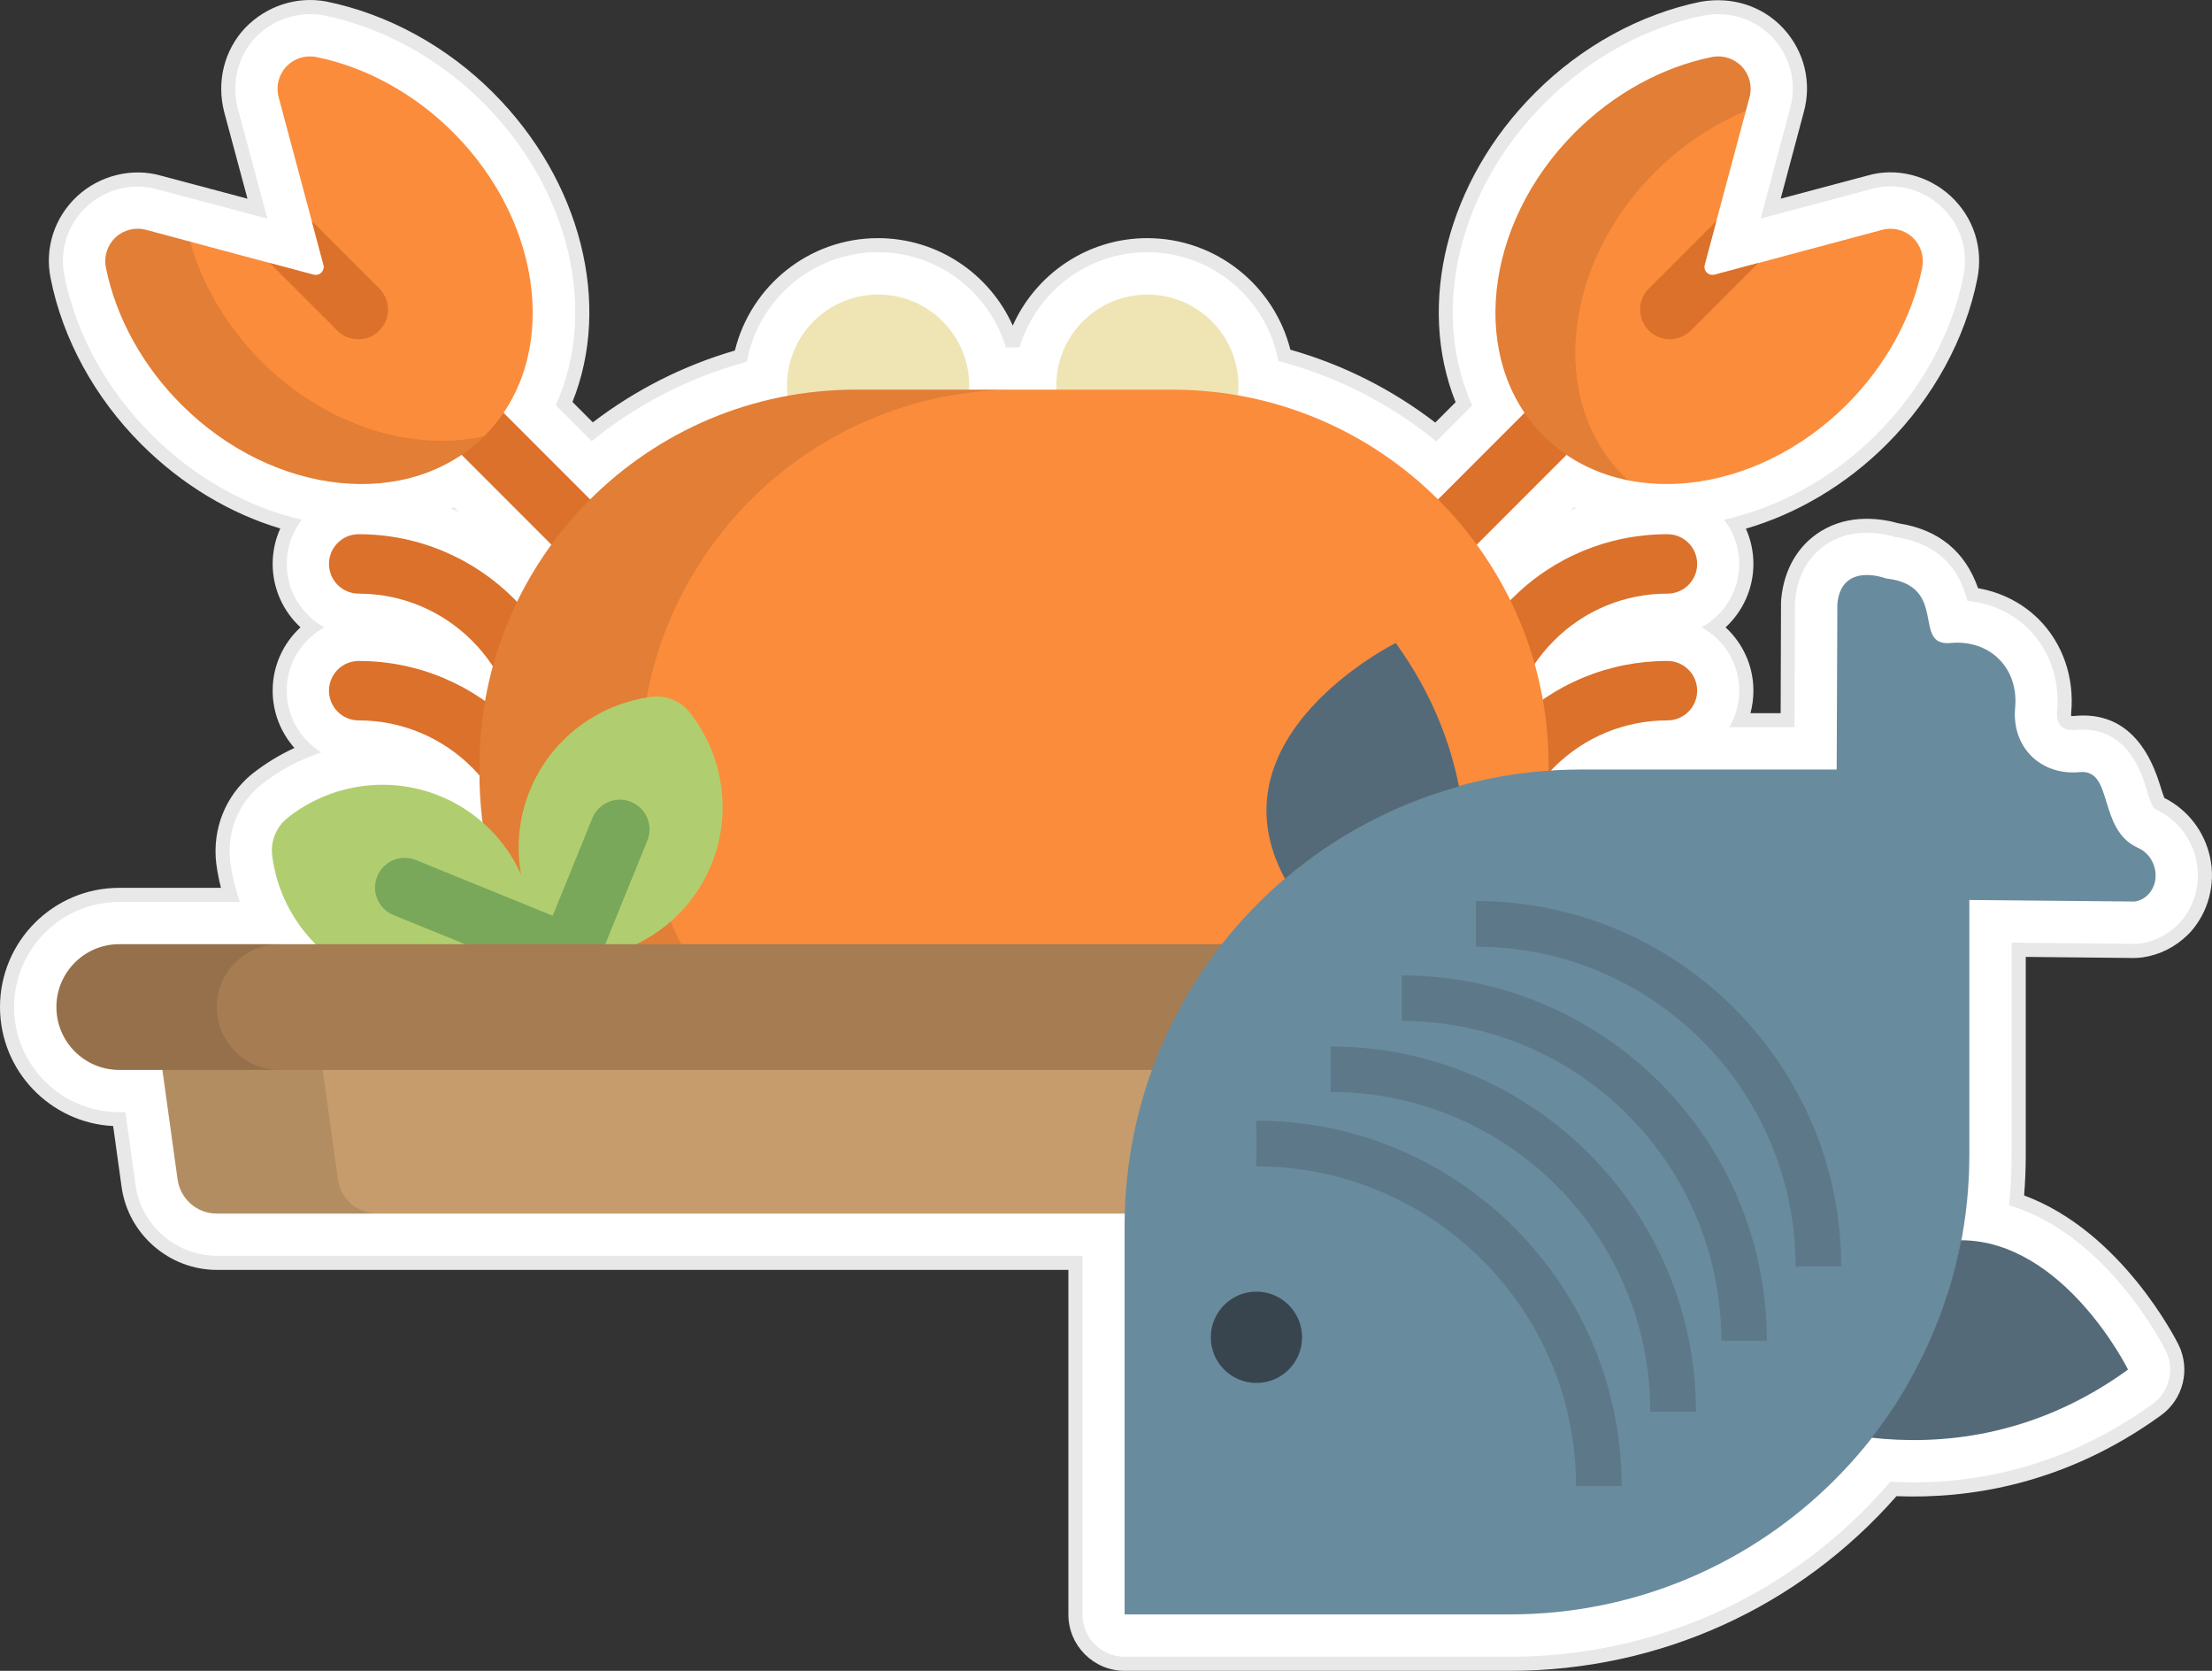 <?xml version="1.0" encoding="utf-8"?>
<!-- Generator: Adobe Illustrator 16.0.0, SVG Export Plug-In . SVG Version: 6.00 Build 0)  -->
<!DOCTYPE svg PUBLIC "-//W3C//DTD SVG 1.1//EN" "http://www.w3.org/Graphics/SVG/1.1/DTD/svg11.dtd">
<svg version="1.1" id="Layer_1" xmlns="http://www.w3.org/2000/svg" xmlns:xlink="http://www.w3.org/1999/xlink" x="0px" y="0px"
	 width="78.531px" height="59.301px" viewBox="0 0 78.531 59.301" enable-background="new 0 0 78.531 59.301" xml:space="preserve">
<rect x="0" y="0" width="78.531" height="59.301" fill="#333333" stroke="none"/>
<g>
	<g>
		<g>
			<g>
				<g>
					<path fill="#E8E8E8" d="M53.6,59.301H39.93c-1.104,0-2-0.896-2-2V45.071H7.7c-1.686,0-3.139-1.257-3.38-2.924l-0.303-2.182
						C1.783,39.854,0,38.002,0,35.741c0-2.333,1.897-4.23,4.229-4.23h3.615c-0.072-0.283-0.128-0.573-0.167-0.867
						c-0.144-1.227,0.329-2.398,1.26-3.166c0.474-0.375,0.983-0.686,1.516-0.932c-0.48-0.542-0.773-1.255-0.773-2.035
						c0-0.888,0.381-1.688,0.988-2.246c-0.607-0.56-0.988-1.363-0.988-2.254c0-0.446,0.097-0.871,0.27-1.254
						c-1.766-0.528-3.479-1.538-4.934-2.992c-1.651-1.649-2.794-3.74-3.218-5.886C1.579,8.813,1.929,7.721,2.735,6.968
						C3.547,6.216,4.699,5.939,5.737,6.24l3.049,0.812L7.958,3.971C7.683,2.889,7.961,1.787,8.697,0.997
						c0.759-0.788,1.829-1.137,2.883-0.945c2.197,0.448,4.283,1.595,5.924,3.235c3.152,3.152,4.207,7.524,2.82,10.979l0.723,0.724
						c1.514-1.156,3.218-2.019,5.043-2.549c0.562-2.287,2.626-3.989,5.08-3.989c2.129,0,3.966,1.276,4.785,3.104
						c0.817-1.827,2.649-3.104,4.774-3.104c2.447,0,4.509,1.688,5.082,3.959c1.866,0.53,3.605,1.405,5.145,2.587l0.722-0.723
						c-1.388-3.465-0.328-7.842,2.83-10.99c1.642-1.642,3.729-2.787,5.874-3.224c1.113-0.195,2.19,0.154,2.921,0.937
						c0.759,0.816,1.031,1.937,0.731,2.998l-0.816,3.056l3.087-0.822c1.004-0.293,2.15-0.012,2.956,0.737
						c0.808,0.753,1.158,1.845,0.939,2.922c-0.423,2.138-1.566,4.229-3.217,5.878c-1.443,1.443-3.187,2.468-5,2.997
						c0.171,0.381,0.267,0.804,0.267,1.248c0,0.891-0.382,1.694-0.988,2.254c0.606,0.558,0.988,1.358,0.988,2.246
						c0,0.276-0.037,0.545-0.105,0.8h1.072l0.013-3.887c0-0.063,0.004-0.128,0.01-0.191c0.104-1.041,0.603-1.886,1.403-2.379
						c1.048-0.645,2.205-0.439,2.758-0.281c1.419,0.22,2.366,0.992,2.825,2.303c0.821,0.143,1.574,0.523,2.156,1.105
						c0.848,0.85,1.268,2.058,1.149,3.316c-0.006,0.062,0,0.104,0.005,0.122c0.005-0.009,0.046-0.003,0.108-0.009
						c1.477-0.144,2.506,0.696,3.047,2.467c0.042,0.137,0.101,0.329,0.148,0.442c0.83,0.416,1.43,1.194,1.624,2.111
						c0.202,0.951-0.06,1.942-0.698,2.65c-0.025,0.027-0.051,0.054-0.076,0.08c-0.452,0.448-1.014,0.731-1.624,0.819
						c-0.102,0.015-0.201,0.019-0.306,0.021l-3.84-0.039v7.029c0,0.479-0.02,0.96-0.058,1.438c3.445,1.274,5.383,5.099,5.479,5.292
						c0.435,0.875,0.174,1.936-0.617,2.509c-3.402,2.465-6.836,2.973-9.394,2.872C63.856,57.055,58.911,59.301,53.6,59.301z
						 M41.93,55.301H53.6c4.438,0,8.546-2.005,11.273-5.5c0.428-0.548,1.104-0.842,1.801-0.757c1.562,0.176,3.763,0.09,6.077-1.064
						c-0.788-0.97-1.909-1.952-3.133-1.959c-0.595-0.003-1.157-0.271-1.534-0.731c-0.378-0.46-0.53-1.064-0.418-1.648
						c0.169-0.87,0.254-1.762,0.254-2.649v-9.05c0-0.534,0.214-1.046,0.593-1.421c0.379-0.376,0.872-0.622,1.428-0.579l3.259,0.033
						c-0.096-0.215-0.171-0.422-0.232-0.608c-0.863-0.127-1.658-0.515-2.268-1.123c-0.848-0.848-1.268-2.057-1.15-3.316
						c0.006-0.063,0-0.104-0.005-0.123c-0.005,0.009-0.046,0.003-0.109,0.009c-0.502,0.047-1.497,0.013-2.214-0.806l-0.011,3.311
						c-0.004,1.102-0.898,1.993-2,1.993h-9.09c-0.304,0-0.599,0.009-0.894,0.033c-0.787,0.074-1.538-0.337-1.919-1.028
						c-0.356-0.647-0.325-1.434,0.07-2.048c-0.305-0.296-0.513-0.686-0.583-1.118c-0.05-0.31-0.125-0.63-0.234-1.006
						c-0.113-0.387-0.106-0.793,0.013-1.169c-0.317-0.186-0.581-0.453-0.747-0.79c-0.286-0.58-0.628-1.146-1.015-1.679
						c-0.191-0.264-0.311-0.561-0.357-0.865c-0.298-0.093-0.578-0.256-0.814-0.491c-1.66-1.65-3.748-2.74-6.041-3.149
						c-1.021-0.182-1.732-1.113-1.641-2.146c0.005-0.053,0.012-0.11,0.012-0.164c0-0.683-0.557-1.239-1.24-1.239
						c-0.662,0-1.203,0.53-1.229,1.191c0.05,0.524-0.109,1.049-0.447,1.459c-0.38,0.462-0.946,0.729-1.544,0.729h-3.11
						c-0.604,0-1.177-0.273-1.557-0.744c-0.33-0.409-0.484-0.93-0.435-1.447c-0.032-0.666-0.575-1.188-1.238-1.188
						c-0.679,0-1.23,0.557-1.23,1.24c0,0.055,0.007,0.11,0.012,0.166c0.084,1.023-0.618,1.974-1.628,2.16
						c-2.258,0.416-4.32,1.497-5.967,3.125c-0.235,0.232-0.514,0.396-0.81,0.487c-0.047,0.311-0.167,0.612-0.362,0.881
						c-0.389,0.531-0.739,1.112-1.042,1.726c-0.166,0.337-0.422,0.616-0.732,0.811c0.116,0.376,0.121,0.783,0.006,1.168
						c-0.087,0.288-0.16,0.613-0.224,0.996c-0.071,0.427-0.277,0.811-0.578,1.104c0.263,0.346,0.405,0.77,0.405,1.206
						c0,0.453,0.031,0.925,0.094,1.402c0.107,0.822-0.306,1.626-1.036,2.02c-0.73,0.393-1.627,0.293-2.256-0.249
						c-0.296-0.256-0.612-0.451-0.941-0.58c-1.065-0.433-2.254-0.312-3.187,0.301c0.136,0.623,0.455,1.211,0.93,1.69
						c0.566,0.574,0.733,1.433,0.423,2.177c-0.312,0.745-1.039,1.229-1.846,1.229H4.229C4.105,35.511,4,35.616,4,35.741
						c0,0.124,0.105,0.229,0.229,0.229h1.53c0.998,0,1.844,0.736,1.981,1.725l0.468,3.376h31.73c0.555,0,1.084,0.23,1.463,0.636
						c0.378,0.406,0.571,0.95,0.532,1.504c-0.007,0.095-0.005,0.198-0.005,0.3V55.301z M76.713,28.259
						c0.001,0.001,0.002,0.001,0.004,0.002C76.715,28.26,76.714,28.26,76.713,28.259z M6.163,10.494
						c0.386,0.884,0.959,1.721,1.681,2.441c2.239,2.241,5.431,2.904,7.421,1.551c0.204-0.139,0.427-0.234,0.655-0.29
						c0.055-0.239,0.153-0.472,0.299-0.685c1.355-1.981,0.691-5.161-1.543-7.396c-0.723-0.723-1.564-1.299-2.453-1.688l1.198,4.454
						c0.013,0.045,0.023,0.09,0.032,0.136c0.138,0.705-0.056,1.424-0.531,1.974c-0.031,0.036-0.063,0.071-0.098,0.104
						c-0.597,0.596-1.468,0.813-2.276,0.57L6.163,10.494z M58.055,15.058c0.047,0.006,0.095,0.014,0.142,0.023
						c1.957,0.393,4.241-0.427,5.959-2.145c0.724-0.724,1.298-1.562,1.684-2.444l-4.449,1.19c-0.748,0.225-1.619,0.007-2.214-0.588
						c-0.03-0.03-0.061-0.062-0.089-0.095c-0.526-0.6-0.708-1.408-0.486-2.163l1.18-4.411c-0.876,0.387-1.721,0.964-2.446,1.689
						c-2.24,2.233-2.905,5.418-1.55,7.411c0.141,0.208,0.238,0.434,0.293,0.667c0.261,0.061,0.512,0.175,0.736,0.342
						c0.022,0.014,0.047,0.027,0.053,0.031c0.178,0.109,0.36,0.205,0.552,0.287c0.084,0.036,0.139,0.052,0.194,0.07
						c0.158,0.059,0.239,0.079,0.319,0.103C57.974,15.038,58.015,15.048,58.055,15.058z M56.915,14.617
						c0.001,0,0.002,0.001,0.003,0.001C56.917,14.618,56.916,14.617,56.915,14.617z M56.913,14.615
						C56.914,14.615,56.914,14.615,56.913,14.615C56.914,14.615,56.914,14.615,56.913,14.615z M39.473,13.449
						c0.004,0.019,0.007,0.036,0.01,0.054C39.479,13.486,39.477,13.468,39.473,13.449z M39.473,13.446c0,0.001,0,0.002,0,0.003
						C39.473,13.448,39.473,13.447,39.473,13.446z M32.444,13.409c0,0.001,0,0.002,0,0.003
						C32.444,13.411,32.444,13.41,32.444,13.409z M4.663,10.093c0.01,0.004,0.021,0.006,0.031,0.009L4.663,10.093z M67.376,10.082
						l-0.038,0.011C67.351,10.089,67.363,10.086,67.376,10.082z M62.471,9.847l-0.02,0.071C62.459,9.895,62.465,9.87,62.471,9.847z
						 M66.278,9.103c0,0.002-0.001,0.004-0.001,0.006C66.277,9.106,66.278,9.104,66.278,9.103z M5.719,9.09
						C5.72,9.093,5.721,9.097,5.721,9.1C5.721,9.097,5.72,9.093,5.719,9.09z M60.39,7.81c-0.032,0.008-0.063,0.017-0.096,0.026
						L60.39,7.81z M11.564,7.797l0.089,0.023C11.624,7.812,11.594,7.804,11.564,7.797z M60.176,2.939
						c-0.002,0.007-0.004,0.015-0.006,0.022L60.176,2.939z"/>
				</g>
			</g>
			<g>
				<g>
					<path fill="#FFFFFF" d="M53.6,58.801H39.93c-0.828,0-1.5-0.672-1.5-1.5V44.571H7.7c-1.439,0-2.68-1.073-2.885-2.495
						l-0.362-2.605H4.229c-2.057,0-3.729-1.673-3.729-3.729s1.673-3.73,3.729-3.73h4.29c-0.165-0.46-0.281-0.939-0.347-1.433
						c-0.122-1.05,0.283-2.056,1.083-2.715c0.657-0.52,1.389-0.908,2.157-1.16c-0.739-0.449-1.233-1.264-1.233-2.192
						c0-0.97,0.544-1.814,1.342-2.245c-0.798-0.434-1.342-1.281-1.342-2.255c0-0.59,0.201-1.133,0.538-1.565
						c-1.904-0.44-3.783-1.468-5.349-3.034c-1.582-1.58-2.676-3.58-3.081-5.629c-0.184-0.896,0.11-1.816,0.788-2.448
						c0.682-0.635,1.646-0.866,2.521-0.613l3.896,1.035L8.441,3.841C8.209,2.932,8.443,2.003,9.063,1.338
						c0.637-0.662,1.537-0.952,2.429-0.794c2.09,0.427,4.086,1.524,5.658,3.097c3.102,3.102,4.085,7.426,2.581,10.74l1.276,1.276
						c1.625-1.318,3.494-2.274,5.508-2.816c0.401-2.209,2.336-3.89,4.654-3.89c2.141,0,3.955,1.427,4.541,3.38h0.487
						c0.585-1.953,2.396-3.38,4.531-3.38c2.313,0,4.246,1.666,4.658,3.862c2.056,0.539,3.958,1.508,5.607,2.852l1.275-1.275
						c-1.505-3.324-0.517-7.653,2.591-10.751c1.573-1.573,3.569-2.671,5.62-3.088c0.938-0.172,1.843,0.131,2.455,0.787
						c0.639,0.688,0.868,1.629,0.616,2.521l-1.041,3.897l3.921-1.045c0.844-0.248,1.809-0.011,2.488,0.62
						c0.679,0.633,0.973,1.551,0.789,2.457c-0.404,2.043-1.499,4.042-3.08,5.622c-1.551,1.552-3.461,2.599-5.418,3.035
						c0.337,0.433,0.538,0.976,0.538,1.564c0,0.974-0.544,1.821-1.342,2.255c0.798,0.431,1.342,1.275,1.342,2.245
						c0,0.475-0.129,0.919-0.354,1.3h2.318l0.015-4.385c0-0.048,0.003-0.096,0.008-0.144c0.118-1.19,0.782-1.766,1.167-2.003
						c0.91-0.558,1.934-0.354,2.391-0.217c1.836,0.271,2.36,1.495,2.554,2.266c0.835,0.08,1.604,0.43,2.18,1.006
						c0.742,0.743,1.109,1.807,1.005,2.917c-0.021,0.222,0.029,0.405,0.141,0.517s0.294,0.162,0.517,0.141
						c1.809-0.172,2.332,1.49,2.523,2.114c0.078,0.259,0.198,0.65,0.298,0.694c0.748,0.333,1.292,1.011,1.463,1.817
						c0.169,0.795-0.049,1.622-0.581,2.212c-0.018,0.021-0.037,0.04-0.057,0.06c-0.38,0.378-0.832,0.606-1.343,0.68
						c-0.075,0.011-0.143,0.016-0.229,0.016l-4.345-0.044v7.534c0,0.596-0.03,1.192-0.092,1.785c3.481,1.05,5.47,4.977,5.565,5.168
						c0.325,0.656,0.13,1.452-0.464,1.882c-3.396,2.461-6.82,2.9-9.318,2.766C63.726,56.548,58.847,58.801,53.6,58.801z
						 M41.43,55.801H53.6c4.592,0,8.845-2.075,11.668-5.692c0.321-0.411,0.824-0.63,1.351-0.567
						c1.754,0.193,4.275,0.079,6.886-1.395c-0.854-1.182-2.271-2.617-3.883-2.626c-0.446-0.003-0.868-0.203-1.151-0.549
						c-0.282-0.345-0.397-0.798-0.312-1.236c0.174-0.901,0.263-1.824,0.263-2.744v-9.05c0-0.4,0.16-0.784,0.444-1.066
						c0.281-0.277,0.661-0.434,1.056-0.434c0.005,0,0.01,0,0.016,0l4.132,0.042c-0.404-0.543-0.589-1.146-0.722-1.579
						c-0.876-0.058-1.689-0.412-2.293-1.015c-0.742-0.743-1.109-1.806-1.006-2.917c0.021-0.223-0.029-0.406-0.141-0.518
						s-0.294-0.159-0.518-0.141c-0.741,0.076-2.037-0.103-2.403-2.037c-0.014-0.069-0.031-0.161-0.048-0.232
						c-0.035-0.008-0.082-0.016-0.144-0.022c-0.021-0.003-0.044-0.006-0.066-0.01l-0.018,5.303c-0.003,0.826-0.674,1.495-1.5,1.495
						h-9.09c-0.318,0-0.626,0.009-0.936,0.035c-0.598,0.041-1.154-0.254-1.438-0.771c-0.286-0.519-0.24-1.156,0.117-1.628
						c0.067-0.09,0.152-0.183,0.241-0.271c-0.434-0.215-0.738-0.625-0.815-1.105c-0.054-0.332-0.133-0.671-0.249-1.067
						c-0.125-0.427-0.055-0.886,0.192-1.255c0.006-0.01,0.013-0.02,0.02-0.029c-0.416-0.108-0.786-0.368-0.978-0.755
						c-0.299-0.605-0.654-1.195-1.059-1.752c-0.214-0.294-0.307-0.644-0.282-0.985c-0.343-0.026-0.679-0.17-0.941-0.432
						c-1.732-1.723-3.912-2.859-6.306-3.287c-0.765-0.137-1.299-0.835-1.23-1.608c0.006-0.067,0.014-0.142,0.014-0.208
						c0-0.96-0.78-1.74-1.74-1.74c-0.944,0-1.714,0.765-1.729,1.711c0.046,0.402-0.073,0.808-0.332,1.122
						c-0.285,0.347-0.71,0.547-1.158,0.547h-3.11c-0.453,0-0.883-0.205-1.167-0.558c-0.255-0.315-0.369-0.718-0.323-1.116
						c-0.025-0.951-0.796-1.706-1.739-1.706c-0.954,0-1.73,0.78-1.73,1.74c0,0.068,0.008,0.138,0.013,0.207
						c0.063,0.767-0.463,1.487-1.22,1.628c-2.356,0.435-4.51,1.562-6.228,3.261c-0.263,0.26-0.598,0.403-0.939,0.43
						c0.026,0.346-0.067,0.701-0.285,0.999c-0.405,0.555-0.771,1.16-1.086,1.799c-0.191,0.388-0.54,0.672-0.953,0.784
						c0.003,0.004,0.006,0.008,0.008,0.012c0.247,0.371,0.316,0.834,0.188,1.261c-0.092,0.309-0.17,0.654-0.237,1.058
						c-0.081,0.482-0.392,0.893-0.829,1.104c0.096,0.097,0.188,0.197,0.278,0.3c0.239,0.273,0.371,0.625,0.371,0.988
						c0,0.475,0.033,0.968,0.098,1.467c0.08,0.617-0.229,1.22-0.776,1.515c-0.547,0.295-1.222,0.222-1.692-0.188
						c-0.339-0.293-0.704-0.517-1.087-0.667c-1.323-0.537-2.817-0.323-3.921,0.55c0.121,0.848,0.508,1.634,1.126,2.259
						c0.426,0.431,0.551,1.074,0.317,1.633c-0.232,0.559-0.778,0.922-1.384,0.922H4.229c-0.402,0-0.729,0.328-0.729,0.73
						s0.327,0.729,0.729,0.729h1.53c0.749,0,1.383,0.552,1.485,1.294l0.529,3.807h32.165c0.416,0,0.813,0.173,1.097,0.477
						c0.284,0.305,0.429,0.713,0.399,1.128c-0.007,0.106-0.006,0.221-0.006,0.335V55.801z M16.011,18.052
						c0.092,0.034,0.183,0.07,0.272,0.107l-0.157-0.158C16.088,18.019,16.05,18.035,16.011,18.052z M55.882,18.001l-0.111,0.11
						c0.064-0.025,0.129-0.05,0.193-0.074C55.937,18.025,55.909,18.013,55.882,18.001z M5.368,9.765
						c0.368,1.279,1.107,2.511,2.122,3.524c2.405,2.408,5.87,3.098,8.056,1.611c0.251-0.171,0.538-0.256,0.824-0.26
						c0-0.294,0.086-0.589,0.262-0.847c1.488-2.177,0.799-5.63-1.603-8.032c-1.015-1.015-2.254-1.758-3.539-2.133l1.448,5.382
						c0.009,0.034,0.017,0.067,0.023,0.102c0.108,0.554-0.044,1.118-0.418,1.55c-0.023,0.027-0.048,0.054-0.073,0.079
						c-0.467,0.467-1.149,0.635-1.777,0.445L5.368,9.765z M57.971,15.551c0.042,0.005,0.084,0.012,0.127,0.021
						c2.121,0.426,4.576-0.444,6.411-2.281c1.017-1.017,1.757-2.251,2.123-3.527l-5.372,1.437c-0.587,0.179-1.267,0.006-1.73-0.458
						C59.05,10.2,58.907,9.567,59.08,8.979l1.431-5.35c-1.265,0.366-2.51,1.112-3.53,2.133c-2.407,2.399-3.099,5.857-1.61,8.046
						c0.173,0.254,0.258,0.544,0.26,0.833c0.342,0.002,0.685,0.121,0.963,0.358c0.21,0.115,0.415,0.223,0.628,0.313
						c0.091,0.041,0.162,0.062,0.233,0.086c0.15,0.056,0.246,0.081,0.34,0.108C57.854,15.524,57.913,15.538,57.971,15.551z
						 M38.982,13.548c0.001,0.001,0.001,0.001,0.001,0.002C38.983,13.549,38.982,13.549,38.982,13.548z M38.982,13.545
						c0,0.001,0,0.002,0,0.002S38.982,13.546,38.982,13.545z M38.981,13.542c0,0.001,0.001,0.002,0.001,0.003
						C38.982,13.544,38.981,13.543,38.981,13.542z M32.934,13.515c-0.001,0.001-0.001,0.001-0.001,0.002
						C32.933,13.516,32.933,13.516,32.934,13.515z M61.982,9.738l-0.014,0.051C61.974,9.772,61.979,9.755,61.982,9.738z M4.792,9.61
						c0.004,0.001,0.009,0.002,0.013,0.003L4.792,9.61z M67.236,9.602l-0.018,0.005C67.225,9.605,67.23,9.604,67.236,9.602z
						 M66.769,9.199c0,0.001,0,0.002,0,0.003C66.769,9.201,66.769,9.2,66.769,9.199z M5.229,9.19c0,0.001,0,0.003,0.001,0.004
						C5.229,9.193,5.229,9.191,5.229,9.19z M60.506,8.296c-0.022,0.006-0.045,0.012-0.068,0.019L60.506,8.296z M11.46,8.286
						l0.062,0.017C11.502,8.297,11.48,8.291,11.46,8.286z M60.659,3.067c-0.001,0.003-0.001,0.006-0.002,0.009L60.659,3.067z"/>
				</g>
			</g>
		</g>
	</g>
	<g>
		<g>
			<g>
				<g>
					<path fill="#DB712A" d="M51.296,20.026c-0.27,0-0.539-0.103-0.745-0.309c-0.412-0.412-0.412-1.079,0-1.491l3.729-3.729
						c0.411-0.411,1.079-0.411,1.491,0c0.411,0.412,0.411,1.08,0,1.491l-3.729,3.729C51.836,19.924,51.566,20.026,51.296,20.026z"/>
				</g>
				<g>
					<path fill="#DB712A" d="M20.59,19.909c-0.271,0-0.54-0.103-0.745-0.309l-3.729-3.729c-0.411-0.411-0.411-1.079,0-1.491
						c0.412-0.411,1.08-0.411,1.491,0l3.729,3.729c0.412,0.412,0.412,1.079,0,1.491C21.129,19.807,20.859,19.909,20.59,19.909z"/>
				</g>
			</g>
			<g>
				<g>
					<circle fill="#EFE4B4" cx="31.175" cy="13.688" r="3.234"/>
				</g>
				<g>
					<circle fill="#EFE4B4" cx="40.734" cy="13.688" r="3.233"/>
				</g>
			</g>
			<g>
				<g>
					<path fill="#DB712A" d="M52.45,27.817c-0.582,0-1.054-0.472-1.054-1.054c-0.001-2.086,0.811-4.046,2.284-5.519
						c1.473-1.474,3.433-2.284,5.518-2.284c0.582,0,1.055,0.472,1.055,1.054c0,0.583-0.472,1.055-1.055,1.055
						c-1.521,0-2.952,0.592-4.027,1.667c-1.074,1.074-1.666,2.505-1.666,4.027C53.505,27.346,53.033,27.817,52.45,27.817z"/>
				</g>
				<g>
					<path fill="#DB712A" d="M52.45,32.316c-0.582,0-1.054-0.472-1.054-1.054c-0.001-2.086,0.811-4.046,2.284-5.519
						c1.473-1.474,3.433-2.284,5.518-2.285c0.582,0,1.055,0.473,1.055,1.055s-0.472,1.055-1.055,1.055
						c-1.521,0-2.952,0.592-4.027,1.666c-1.074,1.075-1.666,2.505-1.666,4.027C53.505,31.845,53.033,32.316,52.45,32.316z"/>
				</g>
				<g>
					<path fill="#DB712A" d="M19.482,27.817c-0.582,0-1.054-0.472-1.054-1.054c0-3.14-2.555-5.694-5.694-5.694
						c-0.582,0-1.054-0.472-1.054-1.054c0-0.583,0.472-1.055,1.054-1.055l0,0c4.303,0,7.803,3.5,7.803,7.803
						C20.537,27.346,20.065,27.817,19.482,27.817z"/>
				</g>
				<g>
					<path fill="#DB712A" d="M19.482,32.316c-0.582,0-1.054-0.472-1.054-1.055c0-3.139-2.555-5.693-5.694-5.693
						c-0.582,0-1.054-0.473-1.054-1.055s0.472-1.054,1.054-1.054l0,0c4.303,0,7.803,3.5,7.803,7.803
						C20.537,31.845,20.065,32.316,19.482,32.316z"/>
				</g>
			</g>
			<g>
				<path fill="#FB8C3B" d="M54.981,27.466c0,7.376-5.98,13.355-13.356,13.355H30.378c-7.376,0-13.355-5.979-13.355-13.355v-0.281
					c0-7.376,5.979-13.355,13.355-13.355h11.247c7.376,0,13.356,5.979,13.356,13.355V27.466z"/>
			</g>
			<g opacity="0.1" enable-background="new    ">
				<path d="M22.739,27.466v-0.281c0-7.376,5.98-13.355,13.356-13.355h-5.718c-7.376,0-13.355,5.979-13.355,13.355v0.281
					c0,7.376,5.979,13.355,13.355,13.355h5.718C28.72,40.821,22.739,34.842,22.739,27.466z"/>
			</g>
			<g>
				<g>
					<path fill="#B0CE6F" d="M18.81,28.057c0.731-1.8,2.388-3.074,4.321-3.325c0.516-0.066,1.029,0.142,1.353,0.55
						c1.209,1.529,1.507,3.597,0.774,5.397s-2.389,3.074-4.322,3.325c-0.516,0.066-1.028-0.142-1.352-0.55
						C18.374,31.926,18.077,29.856,18.81,28.057z"/>
				</g>
				<g>
					<path fill="#B0CE6F" d="M12.988,34.698c-1.8-0.732-3.074-2.389-3.324-4.322c-0.067-0.516,0.142-1.029,0.549-1.352
						c1.529-1.21,3.598-1.507,5.398-0.775c1.8,0.732,3.074,2.389,3.324,4.322c0.067,0.516-0.142,1.029-0.549,1.352
						C16.857,35.133,14.789,35.43,12.988,34.698z"/>
				</g>
			</g>
			<g>
				<g>
					<path fill="#79A85B" d="M19.548,36.534c-0.132,0-0.267-0.025-0.396-0.078c-0.54-0.219-0.799-0.834-0.58-1.374l2.458-6.043
						c0.219-0.539,0.833-0.8,1.373-0.579c0.54,0.219,0.8,0.834,0.58,1.373l-2.457,6.044C20.358,36.286,19.964,36.534,19.548,36.534z
						"/>
				</g>
				<g>
					<path fill="#79A85B" d="M20.411,35.014c-0.133,0-0.267-0.025-0.396-0.078l-6.043-2.457c-0.54-0.22-0.8-0.835-0.58-1.374
						c0.219-0.539,0.835-0.799,1.374-0.58l6.043,2.458c0.539,0.22,0.799,0.834,0.579,1.374
						C21.222,34.766,20.827,35.014,20.411,35.014z"/>
				</g>
			</g>
			<g>
				<circle fill="#EF645E" cx="56.584" cy="32.949" r="4.549"/>
			</g>
			<g>
				<path fill="#C69C6D" d="M5.302,34.636l1.003,7.223c0.096,0.695,0.69,1.213,1.393,1.213h55.391c0.702,0,1.296-0.518,1.393-1.213
					l1.003-7.223H5.302L5.302,34.636z"/>
			</g>
			<g opacity="0.1" enable-background="new    ">
				<path d="M11.998,41.858l-1.003-7.223H5.302l1.003,7.223c0.096,0.695,0.69,1.213,1.393,1.213h5.693
					C12.689,43.071,12.095,42.554,11.998,41.858z"/>
			</g>
			<g>
				<path fill="#A67C52" d="M68.782,35.742c0,1.232-0.999,2.231-2.231,2.231H4.234c-1.232,0-2.231-0.999-2.231-2.231l0,0
					c0-1.232,0.999-2.231,2.231-2.231h62.316C67.783,33.511,68.782,34.51,68.782,35.742L68.782,35.742z"/>
			</g>
			<g opacity="0.1" enable-background="new    ">
				<path d="M7.697,35.742c0-1.232,0.998-2.231,2.23-2.231H4.234c-1.232,0-2.231,0.999-2.231,2.231s0.999,2.231,2.231,2.231h5.693
					C8.695,37.974,7.697,36.975,7.697,35.742z"/>
			</g>
			<g>
				<path fill="#FB8C3B" d="M65.572,14.352c1.369-1.37,2.318-3.095,2.672-4.858c0.077-0.39-0.051-0.792-0.341-1.064
					s-0.7-0.375-1.085-0.272L60.87,9.751c-0.1,0.026-0.205-0.002-0.278-0.074c-0.072-0.073-0.101-0.179-0.074-0.278l1.594-5.949
					c0.104-0.384,0.001-0.794-0.271-1.084s-0.675-0.419-1.064-0.341c-1.764,0.354-3.488,1.303-4.858,2.672
					c-3.278,3.278-3.779,8.111-1.118,10.773C57.461,18.132,62.294,17.63,65.572,14.352z"/>
			</g>
			<g opacity="0.1">
				<g>
					<path d="M57.635,16.884c-2.662-2.661-2.16-7.494,1.118-10.772c0.941-0.942,2.052-1.686,3.228-2.173l0.131-0.489
						c0.104-0.384,0.001-0.794-0.271-1.084s-0.675-0.419-1.064-0.341c-1.763,0.354-3.488,1.303-4.858,2.672
						c-3.278,3.278-3.779,8.111-1.118,10.773c0.83,0.829,1.871,1.352,3.011,1.578C57.75,16.994,57.691,16.94,57.635,16.884z"/>
				</g>
			</g>
			<g>
				<path fill="#DB712A" d="M60.87,9.751c-0.1,0.026-0.205-0.002-0.278-0.074c-0.072-0.072-0.101-0.179-0.074-0.278l0.417-1.556
					l-2.398,2.398c-0.411,0.411-0.411,1.079,0,1.491c0.206,0.205,0.477,0.309,0.746,0.309s0.54-0.104,0.746-0.309l2.397-2.398
					L60.87,9.751z"/>
			</g>
			<g>
				<path fill="#FB8C3B" d="M6.432,14.352c-1.37-1.37-2.319-3.095-2.672-4.858C3.682,9.104,3.811,8.701,4.1,8.429
					c0.29-0.272,0.7-0.375,1.085-0.272l5.948,1.595c0.1,0.026,0.206-0.002,0.278-0.074c0.072-0.073,0.101-0.179,0.074-0.278
					L9.892,3.449c-0.104-0.384,0-0.794,0.271-1.084c0.272-0.29,0.675-0.419,1.064-0.341c1.764,0.354,3.488,1.303,4.858,2.672
					c3.278,3.278,3.78,8.111,1.118,10.773S9.709,17.63,6.432,14.352z"/>
			</g>
			<g>
				<path fill="#DB712A" d="M13.467,10.24l-2.398-2.397l0.417,1.556c0.027,0.1-0.002,0.206-0.074,0.278s-0.179,0.101-0.277,0.074
					L9.577,9.334l2.398,2.398c0.206,0.205,0.476,0.309,0.745,0.309c0.271,0,0.54-0.104,0.746-0.309
					C13.878,11.32,13.878,10.652,13.467,10.24z"/>
			</g>
			<g opacity="0.1">
				<g>
					<path d="M9.273,12.82c-1.21-1.21-2.092-2.698-2.524-4.244l-1.564-0.42C4.8,8.054,4.39,8.156,4.1,8.429
						C3.811,8.701,3.682,9.104,3.76,9.493c0.353,1.764,1.302,3.488,2.672,4.858c3.272,3.272,8.095,3.777,10.759,1.13
						C14.645,16.054,11.576,15.123,9.273,12.82z"/>
				</g>
			</g>
		</g>
		<g>
			<g>
				<path fill="#698B9E" d="M76.275,31.738c0.467-0.503,0.261-1.366-0.364-1.643c-1.457-0.649-0.859-2.807-2.078-2.691
					c-1.396,0.13-2.422-0.896-2.291-2.291c0.131-1.397-0.895-2.423-2.292-2.292s-0.035-2.042-2.295-2.291
					c0,0-1.575-0.609-1.725,0.898l-0.024,5.884h-9.083c-8.943,0-16.197,7.251-16.197,16.199v13.787h13.677
					c9.008,0,16.313-7.302,16.313-16.31v-9.046l5.868,0.055C75.994,31.967,76.152,31.868,76.275,31.738L76.275,31.738z
					 M76.275,31.738"/>
			</g>
			<g>
				<path fill="#5D7989" d="M57.572,52.744h-1.619c0-6.258-5.093-11.347-11.35-11.347v-1.623
					C51.755,39.774,57.572,45.592,57.572,52.744L57.572,52.744z M57.572,52.744"/>
			</g>
			<g>
				<path fill="#5D7989" d="M60.211,50.104h-1.622c0-6.257-5.09-11.347-11.346-11.347V37.14
					C54.394,37.14,60.211,42.957,60.211,50.104L60.211,50.104z M60.211,50.104"/>
			</g>
			<g>
				<path fill="#5D7989" d="M62.729,47.587H61.11c0-6.261-5.089-11.35-11.347-11.35v-1.619
					C56.911,34.618,62.729,40.437,62.729,47.587L62.729,47.587z M62.729,47.587"/>
			</g>
			<g>
				<path fill="#5D7989" d="M65.368,44.948h-1.622c0-6.258-5.09-11.348-11.347-11.348v-1.621
					C59.551,31.979,65.368,37.796,65.368,44.948L65.368,44.948z M65.368,44.948"/>
			</g>
			<g>
				<path fill="#546A79" d="M51.798,27.914c-0.32-1.606-0.985-3.351-2.247-5.093c0,0-6.665,3.305-3.931,8.37
					C47.39,29.68,49.49,28.552,51.798,27.914L51.798,27.914z M51.798,27.914"/>
			</g>
			<g>
				<path fill="#546A79" d="M69.622,44.018c-0.49,2.608-1.603,4.994-3.178,7.009c2.319,0.261,5.727,0.035,9.106-2.418
					C75.551,48.608,73.283,44.033,69.622,44.018L69.622,44.018z M69.622,44.018"/>
			</g>
			<g>
				<path fill="#38454F" d="M46.227,47.465c0,0.895-0.725,1.618-1.623,1.618c-0.895,0-1.618-0.724-1.618-1.618
					c0-0.896,0.724-1.623,1.618-1.623C45.502,45.842,46.227,46.569,46.227,47.465L46.227,47.465z M46.227,47.465"/>
			</g>
		</g>
	</g>
</g>
</svg>
